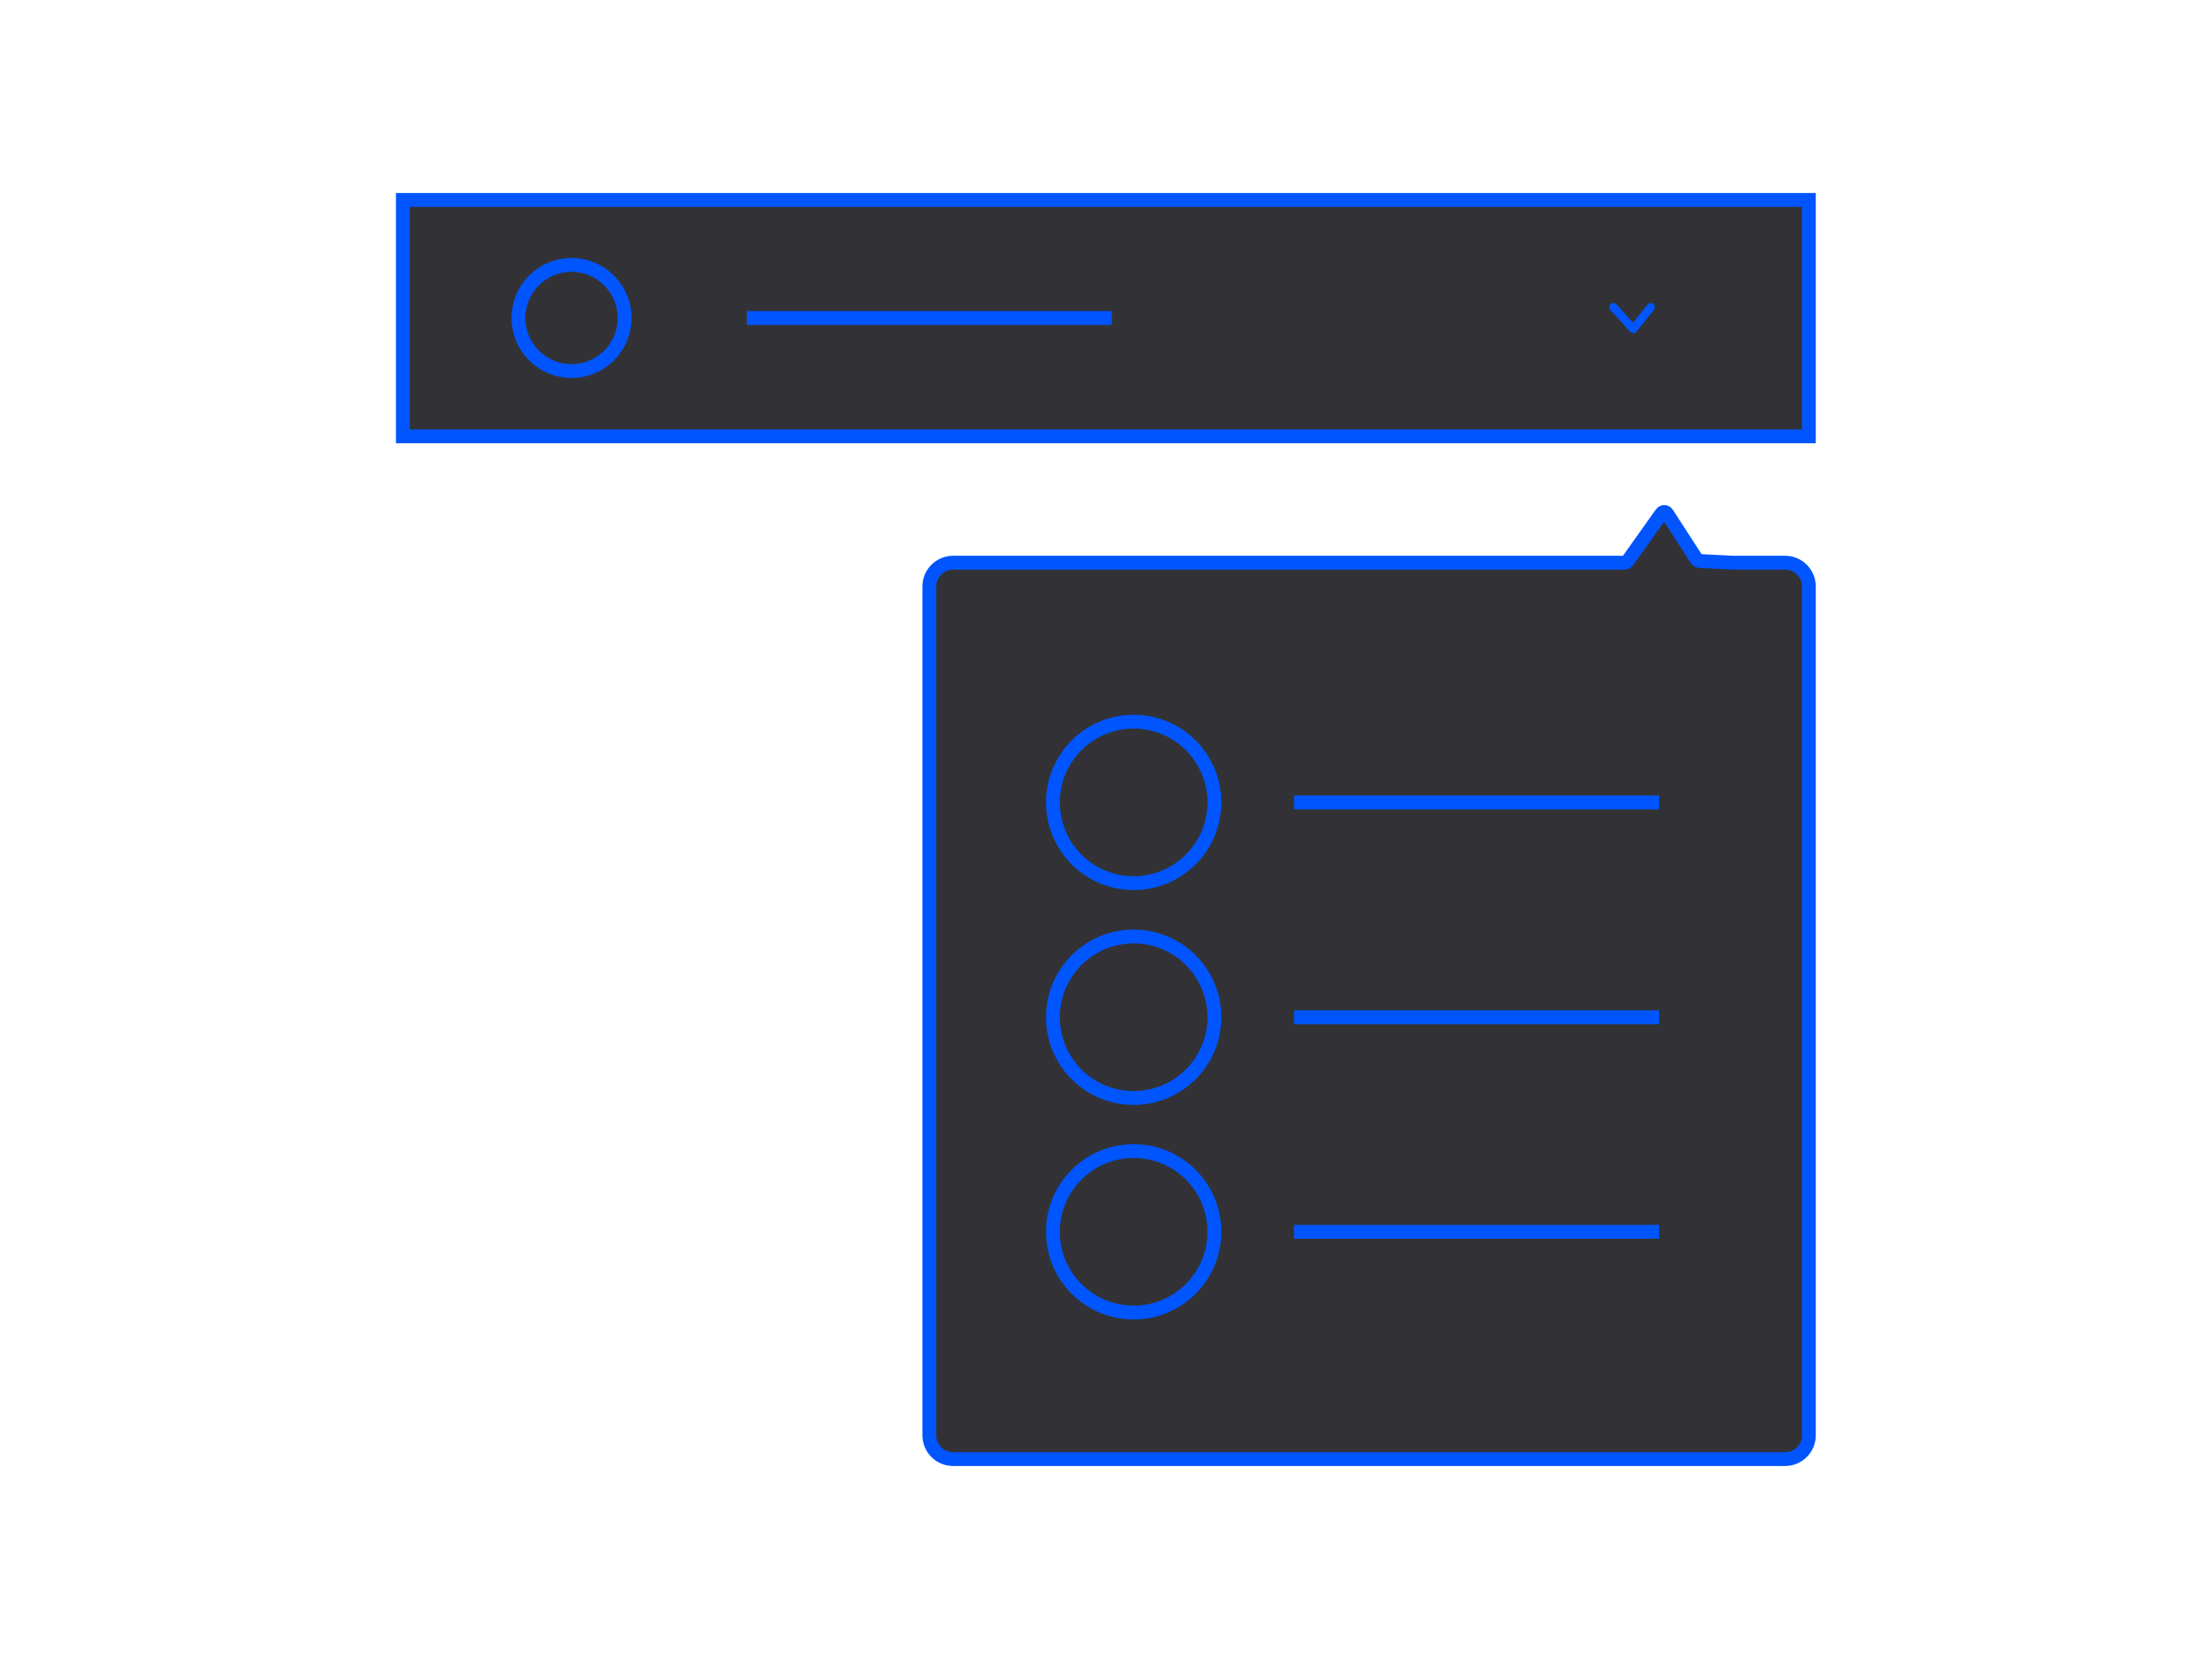 <?xml version="1.0" encoding="utf-8"?>
<!-- Generator: Adobe Illustrator 23.0.1, SVG Export Plug-In . SVG Version: 6.00 Build 0)  -->
<svg version="1.1" id="Calque_1" xmlns="http://www.w3.org/2000/svg" xmlns:xlink="http://www.w3.org/1999/xlink" x="0px" y="0px"
	 viewBox="0 0 800 600" style="enable-background:new 0 0 800 600;" xml:space="preserve">
<style type="text/css">
	.st0{fill:#323236;stroke:#0055ff;stroke-width:5;stroke-miterlimit:10;}
	.st1{fill:none;stroke:#0055ff;stroke-width:5;stroke-miterlimit:10;}
	.st2{fill:none;stroke:#0055ff;stroke-width:3;stroke-linecap:round;stroke-linejoin:round;stroke-miterlimit:10;}
</style>
<path class="st0" d="M626.9,203.5h18.7c4.8,0,8.6,3.9,8.6,8.6v307c0,4.8-3.9,8.6-8.6,8.6H344.7c-4.8,0-8.6-3.9-8.6-8.6v-307
	c0-4.8,3.9-8.6,8.6-8.6h233.7h9.2c0.4,0,0.7-0.2,1-0.5l12.3-17.3c0.5-0.7,1.5-0.7,2,0l10.8,16.7c0.2,0.3,0.6,0.5,1,0.5L626.9,203.5z
	"/>
<rect x="145.7" y="72.3" class="st0" width="508.5" height="85.5"/>
<circle class="st0" cx="410" cy="290.2" r="29.2"/>
<circle class="st0" cx="206.7" cy="115" r="19.2"/>
<circle class="st0" cx="410" cy="367.9" r="29.2"/>
<circle class="st0" cx="410" cy="445.5" r="29.2"/>
<line class="st1" x1="468" y1="290.2" x2="600" y2="290.2"/>
<line class="st1" x1="270.1" y1="115" x2="402.1" y2="115"/>
<line class="st1" x1="468" y1="367.9" x2="600" y2="367.9"/>
<line class="st1" x1="468" y1="445.5" x2="600" y2="445.5"/>
<polyline class="st2" points="583.5,111.1 590.7,119 597,111.1 "/>
</svg>
